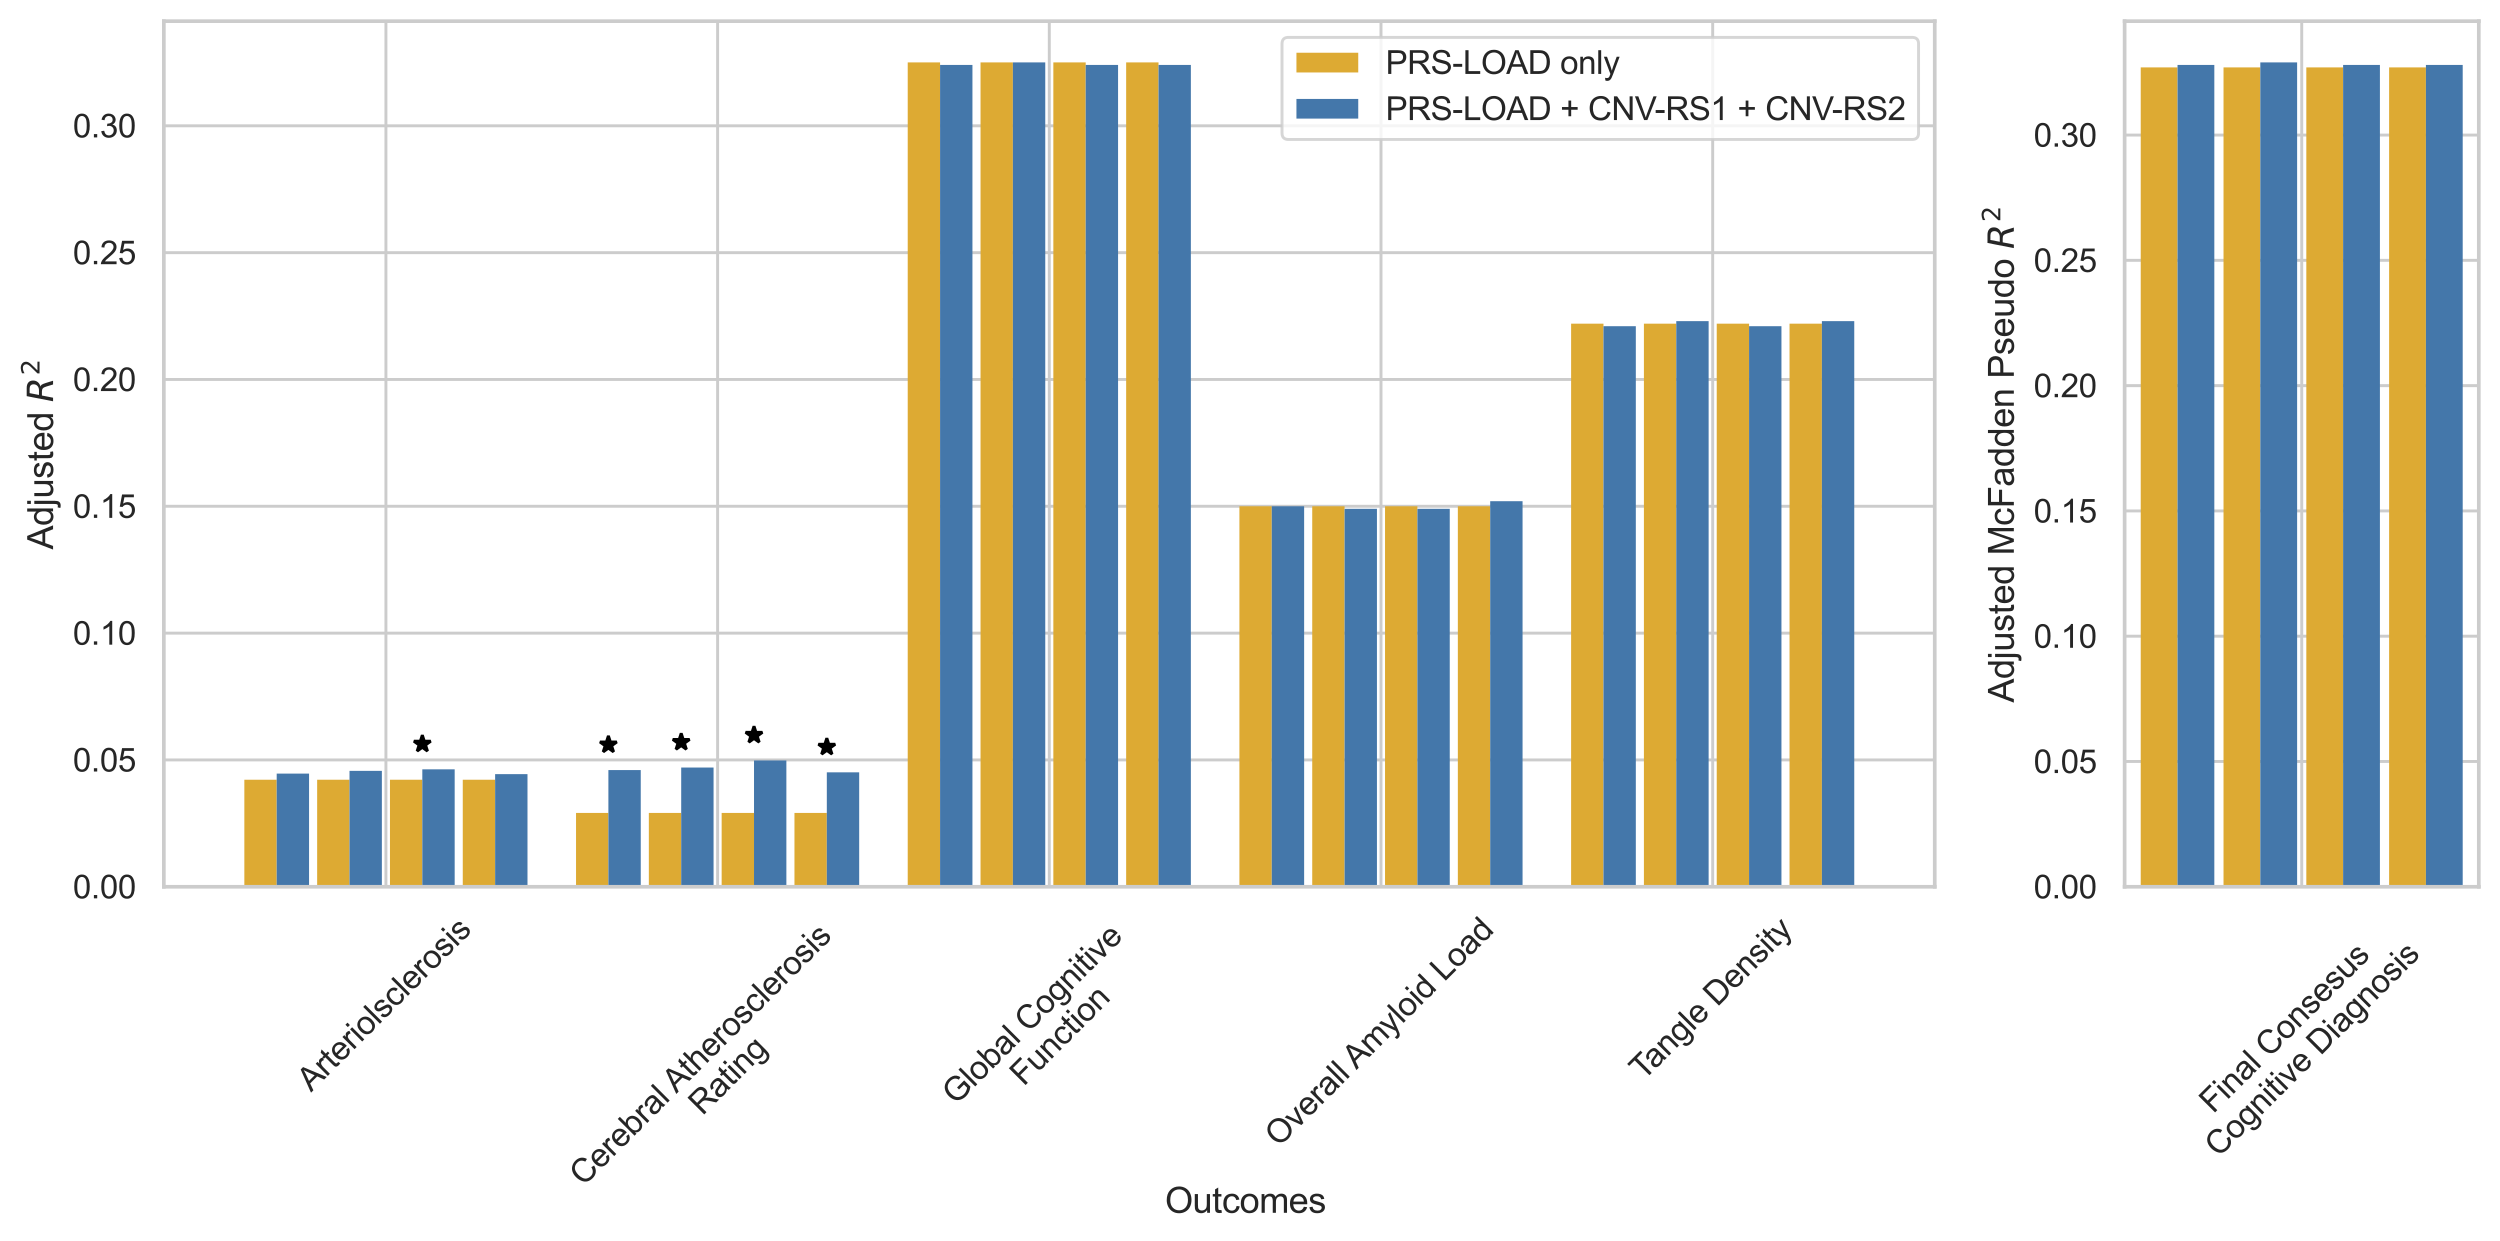 <?xml version="1.0" encoding="utf-8" standalone="no"?>
<!DOCTYPE svg PUBLIC "-//W3C//DTD SVG 1.1//EN"
  "http://www.w3.org/Graphics/SVG/1.1/DTD/svg11.dtd">
<svg height="421.647pt" version="1.1" viewBox="0 0 849.395 421.647" width="849.395pt" xmlns="http://www.w3.org/2000/svg" xmlns:xlink="http://www.w3.org/1999/xlink">
 <defs>
  <style type="text/css">*{stroke-linecap:butt;stroke-linejoin:round;}</style>
 </defs>
 <g id="figure_1">
  <g id="patch_1">
   <path d="M 0 421.647 
L 849.395 421.647 
L 849.395 0 
L 0 0 
z
" style="fill:#ffffff;"/>
  </g>
  <g id="axes_1">
   <g id="patch_2">
    <path d="M 55.667 301.282 
L 657.347 301.282 
L 657.347 7.2 
L 55.667 7.2 
z
" style="fill:#ffffff;"/>
   </g>
   <g id="matplotlib.axis_1">
    <g id="xtick_1">
     <g id="line2d_1">
      <path clip-path="url(#p9c1098bd70)" d="M 131.118 301.282 
L 131.118 7.2 
" style="fill:none;stroke:#cccccc;stroke-linecap:round;"/>
     </g>
     <g id="text_1">
      <!-- Arteriolsclerosis -->
      <g style="fill:#262626;" transform="translate(105.684 371.239)rotate(-45)scale(0.11 -0.11)">
       <defs>
        <path d="M -9 0 
L 1750 4581 
L 2403 4581 
L 4278 0 
L 3588 0 
L 3053 1388 
L 1138 1388 
L 634 0 
L -9 0 
z
M 1313 1881 
L 2866 1881 
L 2388 3150 
Q 2169 3728 2063 4100 
Q 1975 3659 1816 3225 
L 1313 1881 
z
" id="ArialMT-41" transform="scale(0.016)"/>
        <path d="M 416 0 
L 416 3319 
L 922 3319 
L 922 2816 
Q 1116 3169 1280 3281 
Q 1444 3394 1641 3394 
Q 1925 3394 2219 3213 
L 2025 2691 
Q 1819 2813 1613 2813 
Q 1428 2813 1281 2702 
Q 1134 2591 1072 2394 
Q 978 2094 978 1738 
L 978 0 
L 416 0 
z
" id="ArialMT-72" transform="scale(0.016)"/>
        <path d="M 1650 503 
L 1731 6 
Q 1494 -44 1306 -44 
Q 1000 -44 831 53 
Q 663 150 594 308 
Q 525 466 525 972 
L 525 2881 
L 113 2881 
L 113 3319 
L 525 3319 
L 525 4141 
L 1084 4478 
L 1084 3319 
L 1650 3319 
L 1650 2881 
L 1084 2881 
L 1084 941 
Q 1084 700 1114 631 
Q 1144 563 1211 522 
Q 1278 481 1403 481 
Q 1497 481 1650 503 
z
" id="ArialMT-74" transform="scale(0.016)"/>
        <path d="M 2694 1069 
L 3275 997 
Q 3138 488 2766 206 
Q 2394 -75 1816 -75 
Q 1088 -75 661 373 
Q 234 822 234 1631 
Q 234 2469 665 2931 
Q 1097 3394 1784 3394 
Q 2450 3394 2872 2941 
Q 3294 2488 3294 1666 
Q 3294 1616 3291 1516 
L 816 1516 
Q 847 969 1125 678 
Q 1403 388 1819 388 
Q 2128 388 2347 550 
Q 2566 713 2694 1069 
z
M 847 1978 
L 2700 1978 
Q 2663 2397 2488 2606 
Q 2219 2931 1791 2931 
Q 1403 2931 1139 2672 
Q 875 2413 847 1978 
z
" id="ArialMT-65" transform="scale(0.016)"/>
        <path d="M 425 3934 
L 425 4581 
L 988 4581 
L 988 3934 
L 425 3934 
z
M 425 0 
L 425 3319 
L 988 3319 
L 988 0 
L 425 0 
z
" id="ArialMT-69" transform="scale(0.016)"/>
        <path d="M 213 1659 
Q 213 2581 725 3025 
Q 1153 3394 1769 3394 
Q 2453 3394 2887 2945 
Q 3322 2497 3322 1706 
Q 3322 1066 3130 698 
Q 2938 331 2570 128 
Q 2203 -75 1769 -75 
Q 1072 -75 642 372 
Q 213 819 213 1659 
z
M 791 1659 
Q 791 1022 1069 705 
Q 1347 388 1769 388 
Q 2188 388 2466 706 
Q 2744 1025 2744 1678 
Q 2744 2294 2464 2611 
Q 2184 2928 1769 2928 
Q 1347 2928 1069 2612 
Q 791 2297 791 1659 
z
" id="ArialMT-6f" transform="scale(0.016)"/>
        <path d="M 409 0 
L 409 4581 
L 972 4581 
L 972 0 
L 409 0 
z
" id="ArialMT-6c" transform="scale(0.016)"/>
        <path d="M 197 991 
L 753 1078 
Q 800 744 1014 566 
Q 1228 388 1613 388 
Q 2000 388 2187 545 
Q 2375 703 2375 916 
Q 2375 1106 2209 1216 
Q 2094 1291 1634 1406 
Q 1016 1563 777 1677 
Q 538 1791 414 1992 
Q 291 2194 291 2438 
Q 291 2659 392 2848 
Q 494 3038 669 3163 
Q 800 3259 1026 3326 
Q 1253 3394 1513 3394 
Q 1903 3394 2198 3281 
Q 2494 3169 2634 2976 
Q 2775 2784 2828 2463 
L 2278 2388 
Q 2241 2644 2061 2787 
Q 1881 2931 1553 2931 
Q 1166 2931 1000 2803 
Q 834 2675 834 2503 
Q 834 2394 903 2306 
Q 972 2216 1119 2156 
Q 1203 2125 1616 2013 
Q 2213 1853 2448 1751 
Q 2684 1650 2818 1456 
Q 2953 1263 2953 975 
Q 2953 694 2789 445 
Q 2625 197 2315 61 
Q 2006 -75 1616 -75 
Q 969 -75 630 194 
Q 291 463 197 991 
z
" id="ArialMT-73" transform="scale(0.016)"/>
        <path d="M 2588 1216 
L 3141 1144 
Q 3050 572 2676 248 
Q 2303 -75 1759 -75 
Q 1078 -75 664 370 
Q 250 816 250 1647 
Q 250 2184 428 2587 
Q 606 2991 970 3192 
Q 1334 3394 1763 3394 
Q 2303 3394 2647 3120 
Q 2991 2847 3088 2344 
L 2541 2259 
Q 2463 2594 2264 2762 
Q 2066 2931 1784 2931 
Q 1359 2931 1093 2626 
Q 828 2322 828 1663 
Q 828 994 1084 691 
Q 1341 388 1753 388 
Q 2084 388 2306 591 
Q 2528 794 2588 1216 
z
" id="ArialMT-63" transform="scale(0.016)"/>
       </defs>
       <use xlink:href="#ArialMT-41"/>
       <use x="66.699" xlink:href="#ArialMT-72"/>
       <use x="100" xlink:href="#ArialMT-74"/>
       <use x="127.783" xlink:href="#ArialMT-65"/>
       <use x="183.398" xlink:href="#ArialMT-72"/>
       <use x="216.699" xlink:href="#ArialMT-69"/>
       <use x="238.916" xlink:href="#ArialMT-6f"/>
       <use x="294.531" xlink:href="#ArialMT-6c"/>
       <use x="316.748" xlink:href="#ArialMT-73"/>
       <use x="366.748" xlink:href="#ArialMT-63"/>
       <use x="416.748" xlink:href="#ArialMT-6c"/>
       <use x="438.965" xlink:href="#ArialMT-65"/>
       <use x="494.58" xlink:href="#ArialMT-72"/>
       <use x="527.881" xlink:href="#ArialMT-6f"/>
       <use x="583.496" xlink:href="#ArialMT-73"/>
       <use x="633.496" xlink:href="#ArialMT-69"/>
       <use x="655.713" xlink:href="#ArialMT-73"/>
      </g>
     </g>
    </g>
    <g id="xtick_2">
     <g id="line2d_2">
      <path clip-path="url(#p9c1098bd70)" d="M 243.812 301.282 
L 243.812 7.2 
" style="fill:none;stroke:#cccccc;stroke-linecap:round;"/>
     </g>
     <g id="text_2">
      <!-- Cerebral Atherosclerosis  -->
      <g style="fill:#262626;" transform="translate(198.219 403.239)rotate(-45)scale(0.11 -0.11)">
       <defs>
        <path d="M 3763 1606 
L 4369 1453 
Q 4178 706 3683 314 
Q 3188 -78 2472 -78 
Q 1731 -78 1267 223 
Q 803 525 561 1097 
Q 319 1669 319 2325 
Q 319 3041 592 3573 
Q 866 4106 1370 4382 
Q 1875 4659 2481 4659 
Q 3169 4659 3637 4309 
Q 4106 3959 4291 3325 
L 3694 3184 
Q 3534 3684 3231 3912 
Q 2928 4141 2469 4141 
Q 1941 4141 1586 3887 
Q 1231 3634 1087 3207 
Q 944 2781 944 2328 
Q 944 1744 1114 1308 
Q 1284 872 1643 656 
Q 2003 441 2422 441 
Q 2931 441 3284 734 
Q 3638 1028 3763 1606 
z
" id="ArialMT-43" transform="scale(0.016)"/>
        <path d="M 941 0 
L 419 0 
L 419 4581 
L 981 4581 
L 981 2947 
Q 1338 3394 1891 3394 
Q 2197 3394 2470 3270 
Q 2744 3147 2920 2923 
Q 3097 2700 3197 2384 
Q 3297 2069 3297 1709 
Q 3297 856 2875 390 
Q 2453 -75 1863 -75 
Q 1275 -75 941 416 
L 941 0 
z
M 934 1684 
Q 934 1088 1097 822 
Q 1363 388 1816 388 
Q 2184 388 2453 708 
Q 2722 1028 2722 1663 
Q 2722 2313 2464 2622 
Q 2206 2931 1841 2931 
Q 1472 2931 1203 2611 
Q 934 2291 934 1684 
z
" id="ArialMT-62" transform="scale(0.016)"/>
        <path d="M 2588 409 
Q 2275 144 1986 34 
Q 1697 -75 1366 -75 
Q 819 -75 525 192 
Q 231 459 231 875 
Q 231 1119 342 1320 
Q 453 1522 633 1644 
Q 813 1766 1038 1828 
Q 1203 1872 1538 1913 
Q 2219 1994 2541 2106 
Q 2544 2222 2544 2253 
Q 2544 2597 2384 2738 
Q 2169 2928 1744 2928 
Q 1347 2928 1158 2789 
Q 969 2650 878 2297 
L 328 2372 
Q 403 2725 575 2942 
Q 747 3159 1072 3276 
Q 1397 3394 1825 3394 
Q 2250 3394 2515 3294 
Q 2781 3194 2906 3042 
Q 3031 2891 3081 2659 
Q 3109 2516 3109 2141 
L 3109 1391 
Q 3109 606 3145 398 
Q 3181 191 3288 0 
L 2700 0 
Q 2613 175 2588 409 
z
M 2541 1666 
Q 2234 1541 1622 1453 
Q 1275 1403 1131 1340 
Q 988 1278 909 1158 
Q 831 1038 831 891 
Q 831 666 1001 516 
Q 1172 366 1500 366 
Q 1825 366 2078 508 
Q 2331 650 2450 897 
Q 2541 1088 2541 1459 
L 2541 1666 
z
" id="ArialMT-61" transform="scale(0.016)"/>
        <path id="ArialMT-20" transform="scale(0.016)"/>
        <path d="M 422 0 
L 422 4581 
L 984 4581 
L 984 2938 
Q 1378 3394 1978 3394 
Q 2347 3394 2619 3248 
Q 2891 3103 3008 2847 
Q 3125 2591 3125 2103 
L 3125 0 
L 2563 0 
L 2563 2103 
Q 2563 2525 2380 2717 
Q 2197 2909 1863 2909 
Q 1613 2909 1392 2779 
Q 1172 2650 1078 2428 
Q 984 2206 984 1816 
L 984 0 
L 422 0 
z
" id="ArialMT-68" transform="scale(0.016)"/>
       </defs>
       <use xlink:href="#ArialMT-43"/>
       <use x="72.217" xlink:href="#ArialMT-65"/>
       <use x="127.832" xlink:href="#ArialMT-72"/>
       <use x="161.133" xlink:href="#ArialMT-65"/>
       <use x="216.748" xlink:href="#ArialMT-62"/>
       <use x="272.363" xlink:href="#ArialMT-72"/>
       <use x="305.664" xlink:href="#ArialMT-61"/>
       <use x="361.279" xlink:href="#ArialMT-6c"/>
       <use x="383.496" xlink:href="#ArialMT-20"/>
       <use x="405.779" xlink:href="#ArialMT-41"/>
       <use x="472.479" xlink:href="#ArialMT-74"/>
       <use x="500.262" xlink:href="#ArialMT-68"/>
       <use x="555.877" xlink:href="#ArialMT-65"/>
       <use x="611.492" xlink:href="#ArialMT-72"/>
       <use x="644.793" xlink:href="#ArialMT-6f"/>
       <use x="700.408" xlink:href="#ArialMT-73"/>
       <use x="750.408" xlink:href="#ArialMT-63"/>
       <use x="800.408" xlink:href="#ArialMT-6c"/>
       <use x="822.625" xlink:href="#ArialMT-65"/>
       <use x="878.24" xlink:href="#ArialMT-72"/>
       <use x="911.541" xlink:href="#ArialMT-6f"/>
       <use x="967.156" xlink:href="#ArialMT-73"/>
       <use x="1017.156" xlink:href="#ArialMT-69"/>
       <use x="1039.373" xlink:href="#ArialMT-73"/>
       <use x="1089.373" xlink:href="#ArialMT-20"/>
      </g>
      <!-- Rating -->
      <g style="fill:#262626;" transform="translate(238.65 379.262)rotate(-45)scale(0.11 -0.11)">
       <defs>
        <path d="M 503 0 
L 503 4581 
L 2534 4581 
Q 3147 4581 3465 4457 
Q 3784 4334 3975 4021 
Q 4166 3709 4166 3331 
Q 4166 2844 3850 2509 
Q 3534 2175 2875 2084 
Q 3116 1969 3241 1856 
Q 3506 1613 3744 1247 
L 4541 0 
L 3778 0 
L 3172 953 
Q 2906 1366 2734 1584 
Q 2563 1803 2427 1890 
Q 2291 1978 2150 2013 
Q 2047 2034 1813 2034 
L 1109 2034 
L 1109 0 
L 503 0 
z
M 1109 2559 
L 2413 2559 
Q 2828 2559 3062 2645 
Q 3297 2731 3419 2920 
Q 3541 3109 3541 3331 
Q 3541 3656 3305 3865 
Q 3069 4075 2559 4075 
L 1109 4075 
L 1109 2559 
z
" id="ArialMT-52" transform="scale(0.016)"/>
        <path d="M 422 0 
L 422 3319 
L 928 3319 
L 928 2847 
Q 1294 3394 1984 3394 
Q 2284 3394 2536 3286 
Q 2788 3178 2913 3003 
Q 3038 2828 3088 2588 
Q 3119 2431 3119 2041 
L 3119 0 
L 2556 0 
L 2556 2019 
Q 2556 2363 2490 2533 
Q 2425 2703 2258 2804 
Q 2091 2906 1866 2906 
Q 1506 2906 1245 2678 
Q 984 2450 984 1813 
L 984 0 
L 422 0 
z
" id="ArialMT-6e" transform="scale(0.016)"/>
        <path d="M 319 -275 
L 866 -356 
Q 900 -609 1056 -725 
Q 1266 -881 1628 -881 
Q 2019 -881 2231 -725 
Q 2444 -569 2519 -288 
Q 2563 -116 2559 434 
Q 2191 0 1641 0 
Q 956 0 581 494 
Q 206 988 206 1678 
Q 206 2153 378 2554 
Q 550 2956 876 3175 
Q 1203 3394 1644 3394 
Q 2231 3394 2613 2919 
L 2613 3319 
L 3131 3319 
L 3131 450 
Q 3131 -325 2973 -648 
Q 2816 -972 2473 -1159 
Q 2131 -1347 1631 -1347 
Q 1038 -1347 672 -1080 
Q 306 -813 319 -275 
z
M 784 1719 
Q 784 1066 1043 766 
Q 1303 466 1694 466 
Q 2081 466 2343 764 
Q 2606 1063 2606 1700 
Q 2606 2309 2336 2618 
Q 2066 2928 1684 2928 
Q 1309 2928 1046 2623 
Q 784 2319 784 1719 
z
" id="ArialMT-67" transform="scale(0.016)"/>
       </defs>
       <use xlink:href="#ArialMT-52"/>
       <use x="72.217" xlink:href="#ArialMT-61"/>
       <use x="127.832" xlink:href="#ArialMT-74"/>
       <use x="155.615" xlink:href="#ArialMT-69"/>
       <use x="177.832" xlink:href="#ArialMT-6e"/>
       <use x="233.447" xlink:href="#ArialMT-67"/>
      </g>
     </g>
    </g>
    <g id="xtick_3">
     <g id="line2d_3">
      <path clip-path="url(#p9c1098bd70)" d="M 356.507 301.282 
L 356.507 7.2 
" style="fill:none;stroke:#cccccc;stroke-linecap:round;"/>
     </g>
     <g id="text_3">
      <!-- Global Cognitive  -->
      <g style="fill:#262626;" transform="translate(324.791 375.674)rotate(-45)scale(0.11 -0.11)">
       <defs>
        <path d="M 2638 1797 
L 2638 2334 
L 4578 2338 
L 4578 638 
Q 4131 281 3656 101 
Q 3181 -78 2681 -78 
Q 2006 -78 1454 211 
Q 903 500 622 1047 
Q 341 1594 341 2269 
Q 341 2938 620 3517 
Q 900 4097 1425 4378 
Q 1950 4659 2634 4659 
Q 3131 4659 3532 4498 
Q 3934 4338 4162 4050 
Q 4391 3763 4509 3300 
L 3963 3150 
Q 3859 3500 3706 3700 
Q 3553 3900 3268 4020 
Q 2984 4141 2638 4141 
Q 2222 4141 1919 4014 
Q 1616 3888 1430 3681 
Q 1244 3475 1141 3228 
Q 966 2803 966 2306 
Q 966 1694 1177 1281 
Q 1388 869 1791 669 
Q 2194 469 2647 469 
Q 3041 469 3416 620 
Q 3791 772 3984 944 
L 3984 1797 
L 2638 1797 
z
" id="ArialMT-47" transform="scale(0.016)"/>
        <path d="M 1344 0 
L 81 3319 
L 675 3319 
L 1388 1331 
Q 1503 1009 1600 663 
Q 1675 925 1809 1294 
L 2547 3319 
L 3125 3319 
L 1869 0 
L 1344 0 
z
" id="ArialMT-76" transform="scale(0.016)"/>
       </defs>
       <use xlink:href="#ArialMT-47"/>
       <use x="77.783" xlink:href="#ArialMT-6c"/>
       <use x="100" xlink:href="#ArialMT-6f"/>
       <use x="155.615" xlink:href="#ArialMT-62"/>
       <use x="211.23" xlink:href="#ArialMT-61"/>
       <use x="266.846" xlink:href="#ArialMT-6c"/>
       <use x="289.062" xlink:href="#ArialMT-20"/>
       <use x="316.846" xlink:href="#ArialMT-43"/>
       <use x="389.062" xlink:href="#ArialMT-6f"/>
       <use x="444.678" xlink:href="#ArialMT-67"/>
       <use x="500.293" xlink:href="#ArialMT-6e"/>
       <use x="555.908" xlink:href="#ArialMT-69"/>
       <use x="578.125" xlink:href="#ArialMT-74"/>
       <use x="605.908" xlink:href="#ArialMT-69"/>
       <use x="628.125" xlink:href="#ArialMT-76"/>
       <use x="678.125" xlink:href="#ArialMT-65"/>
       <use x="733.74" xlink:href="#ArialMT-20"/>
      </g>
      <!-- Function -->
      <g style="fill:#262626;" transform="translate(347.809 369.292)rotate(-45)scale(0.11 -0.11)">
       <defs>
        <path d="M 525 0 
L 525 4581 
L 3616 4581 
L 3616 4041 
L 1131 4041 
L 1131 2622 
L 3281 2622 
L 3281 2081 
L 1131 2081 
L 1131 0 
L 525 0 
z
" id="ArialMT-46" transform="scale(0.016)"/>
        <path d="M 2597 0 
L 2597 488 
Q 2209 -75 1544 -75 
Q 1250 -75 995 37 
Q 741 150 617 320 
Q 494 491 444 738 
Q 409 903 409 1263 
L 409 3319 
L 972 3319 
L 972 1478 
Q 972 1038 1006 884 
Q 1059 663 1231 536 
Q 1403 409 1656 409 
Q 1909 409 2131 539 
Q 2353 669 2445 892 
Q 2538 1116 2538 1541 
L 2538 3319 
L 3100 3319 
L 3100 0 
L 2597 0 
z
" id="ArialMT-75" transform="scale(0.016)"/>
       </defs>
       <use xlink:href="#ArialMT-46"/>
       <use x="61.084" xlink:href="#ArialMT-75"/>
       <use x="116.699" xlink:href="#ArialMT-6e"/>
       <use x="172.314" xlink:href="#ArialMT-63"/>
       <use x="222.314" xlink:href="#ArialMT-74"/>
       <use x="250.098" xlink:href="#ArialMT-69"/>
       <use x="272.314" xlink:href="#ArialMT-6f"/>
       <use x="327.93" xlink:href="#ArialMT-6e"/>
      </g>
     </g>
    </g>
    <g id="xtick_4">
     <g id="line2d_4">
      <path clip-path="url(#p9c1098bd70)" d="M 469.202 301.282 
L 469.202 7.2 
" style="fill:none;stroke:#cccccc;stroke-linecap:round;"/>
     </g>
     <g id="text_4">
      <!-- Overall Amyloid Load -->
      <g style="fill:#262626;" transform="translate(434.469 389.944)rotate(-45)scale(0.11 -0.11)">
       <defs>
        <path d="M 309 2231 
Q 309 3372 921 4017 
Q 1534 4663 2503 4663 
Q 3138 4663 3647 4359 
Q 4156 4056 4423 3514 
Q 4691 2972 4691 2284 
Q 4691 1588 4409 1038 
Q 4128 488 3612 205 
Q 3097 -78 2500 -78 
Q 1853 -78 1343 234 
Q 834 547 571 1087 
Q 309 1628 309 2231 
z
M 934 2222 
Q 934 1394 1379 917 
Q 1825 441 2497 441 
Q 3181 441 3623 922 
Q 4066 1403 4066 2288 
Q 4066 2847 3877 3264 
Q 3688 3681 3323 3911 
Q 2959 4141 2506 4141 
Q 1863 4141 1398 3698 
Q 934 3256 934 2222 
z
" id="ArialMT-4f" transform="scale(0.016)"/>
        <path d="M 422 0 
L 422 3319 
L 925 3319 
L 925 2853 
Q 1081 3097 1340 3245 
Q 1600 3394 1931 3394 
Q 2300 3394 2536 3241 
Q 2772 3088 2869 2813 
Q 3263 3394 3894 3394 
Q 4388 3394 4653 3120 
Q 4919 2847 4919 2278 
L 4919 0 
L 4359 0 
L 4359 2091 
Q 4359 2428 4304 2576 
Q 4250 2725 4106 2815 
Q 3963 2906 3769 2906 
Q 3419 2906 3187 2673 
Q 2956 2441 2956 1928 
L 2956 0 
L 2394 0 
L 2394 2156 
Q 2394 2531 2256 2718 
Q 2119 2906 1806 2906 
Q 1569 2906 1367 2781 
Q 1166 2656 1075 2415 
Q 984 2175 984 1722 
L 984 0 
L 422 0 
z
" id="ArialMT-6d" transform="scale(0.016)"/>
        <path d="M 397 -1278 
L 334 -750 
Q 519 -800 656 -800 
Q 844 -800 956 -737 
Q 1069 -675 1141 -563 
Q 1194 -478 1313 -144 
Q 1328 -97 1363 -6 
L 103 3319 
L 709 3319 
L 1400 1397 
Q 1534 1031 1641 628 
Q 1738 1016 1872 1384 
L 2581 3319 
L 3144 3319 
L 1881 -56 
Q 1678 -603 1566 -809 
Q 1416 -1088 1222 -1217 
Q 1028 -1347 759 -1347 
Q 597 -1347 397 -1278 
z
" id="ArialMT-79" transform="scale(0.016)"/>
        <path d="M 2575 0 
L 2575 419 
Q 2259 -75 1647 -75 
Q 1250 -75 917 144 
Q 584 363 401 755 
Q 219 1147 219 1656 
Q 219 2153 384 2558 
Q 550 2963 881 3178 
Q 1213 3394 1622 3394 
Q 1922 3394 2156 3267 
Q 2391 3141 2538 2938 
L 2538 4581 
L 3097 4581 
L 3097 0 
L 2575 0 
z
M 797 1656 
Q 797 1019 1065 703 
Q 1334 388 1700 388 
Q 2069 388 2326 689 
Q 2584 991 2584 1609 
Q 2584 2291 2321 2609 
Q 2059 2928 1675 2928 
Q 1300 2928 1048 2622 
Q 797 2316 797 1656 
z
" id="ArialMT-64" transform="scale(0.016)"/>
        <path d="M 469 0 
L 469 4581 
L 1075 4581 
L 1075 541 
L 3331 541 
L 3331 0 
L 469 0 
z
" id="ArialMT-4c" transform="scale(0.016)"/>
       </defs>
       <use xlink:href="#ArialMT-4f"/>
       <use x="77.783" xlink:href="#ArialMT-76"/>
       <use x="127.783" xlink:href="#ArialMT-65"/>
       <use x="183.398" xlink:href="#ArialMT-72"/>
       <use x="216.699" xlink:href="#ArialMT-61"/>
       <use x="272.314" xlink:href="#ArialMT-6c"/>
       <use x="294.531" xlink:href="#ArialMT-6c"/>
       <use x="316.748" xlink:href="#ArialMT-20"/>
       <use x="339.031" xlink:href="#ArialMT-41"/>
       <use x="405.73" xlink:href="#ArialMT-6d"/>
       <use x="489.031" xlink:href="#ArialMT-79"/>
       <use x="539.031" xlink:href="#ArialMT-6c"/>
       <use x="561.248" xlink:href="#ArialMT-6f"/>
       <use x="616.863" xlink:href="#ArialMT-69"/>
       <use x="639.08" xlink:href="#ArialMT-64"/>
       <use x="694.695" xlink:href="#ArialMT-20"/>
       <use x="722.479" xlink:href="#ArialMT-4c"/>
       <use x="778.094" xlink:href="#ArialMT-6f"/>
       <use x="833.709" xlink:href="#ArialMT-61"/>
       <use x="889.324" xlink:href="#ArialMT-64"/>
      </g>
     </g>
    </g>
    <g id="xtick_5">
     <g id="line2d_5">
      <path clip-path="url(#p9c1098bd70)" d="M 581.897 301.282 
L 581.897 7.2 
" style="fill:none;stroke:#cccccc;stroke-linecap:round;"/>
     </g>
     <g id="text_5">
      <!-- Tangle Density -->
      <g style="fill:#262626;" transform="translate(558.356 367.361)rotate(-45)scale(0.11 -0.11)">
       <defs>
        <path d="M 1659 0 
L 1659 4041 
L 150 4041 
L 150 4581 
L 3781 4581 
L 3781 4041 
L 2266 4041 
L 2266 0 
L 1659 0 
z
" id="ArialMT-54" transform="scale(0.016)"/>
        <path d="M 494 0 
L 494 4581 
L 2072 4581 
Q 2606 4581 2888 4516 
Q 3281 4425 3559 4188 
Q 3922 3881 4101 3404 
Q 4281 2928 4281 2316 
Q 4281 1794 4159 1391 
Q 4038 988 3847 723 
Q 3656 459 3429 307 
Q 3203 156 2883 78 
Q 2563 0 2147 0 
L 494 0 
z
M 1100 541 
L 2078 541 
Q 2531 541 2789 625 
Q 3047 709 3200 863 
Q 3416 1078 3536 1442 
Q 3656 1806 3656 2325 
Q 3656 3044 3420 3430 
Q 3184 3816 2847 3947 
Q 2603 4041 2063 4041 
L 1100 4041 
L 1100 541 
z
" id="ArialMT-44" transform="scale(0.016)"/>
       </defs>
       <use xlink:href="#ArialMT-54"/>
       <use x="49.959" xlink:href="#ArialMT-61"/>
       <use x="105.574" xlink:href="#ArialMT-6e"/>
       <use x="161.189" xlink:href="#ArialMT-67"/>
       <use x="216.805" xlink:href="#ArialMT-6c"/>
       <use x="239.021" xlink:href="#ArialMT-65"/>
       <use x="294.637" xlink:href="#ArialMT-20"/>
       <use x="322.42" xlink:href="#ArialMT-44"/>
       <use x="394.637" xlink:href="#ArialMT-65"/>
       <use x="450.252" xlink:href="#ArialMT-6e"/>
       <use x="505.867" xlink:href="#ArialMT-73"/>
       <use x="555.867" xlink:href="#ArialMT-69"/>
       <use x="578.084" xlink:href="#ArialMT-74"/>
       <use x="605.867" xlink:href="#ArialMT-79"/>
      </g>
     </g>
    </g>
   </g>
   <g id="matplotlib.axis_2">
    <g id="ytick_1">
     <g id="line2d_6">
      <path clip-path="url(#p9c1098bd70)" d="M 55.667 301.282 
L 657.347 301.282 
" style="fill:none;stroke:#cccccc;stroke-linecap:round;"/>
     </g>
     <g id="text_6">
      <!-- 0.00 -->
      <g style="fill:#262626;" transform="translate(24.76 305.219)scale(0.11 -0.11)">
       <defs>
        <path d="M 266 2259 
Q 266 3072 433 3567 
Q 600 4063 929 4331 
Q 1259 4600 1759 4600 
Q 2128 4600 2406 4451 
Q 2684 4303 2865 4023 
Q 3047 3744 3150 3342 
Q 3253 2941 3253 2259 
Q 3253 1453 3087 958 
Q 2922 463 2592 192 
Q 2263 -78 1759 -78 
Q 1097 -78 719 397 
Q 266 969 266 2259 
z
M 844 2259 
Q 844 1131 1108 757 
Q 1372 384 1759 384 
Q 2147 384 2411 759 
Q 2675 1134 2675 2259 
Q 2675 3391 2411 3762 
Q 2147 4134 1753 4134 
Q 1366 4134 1134 3806 
Q 844 3388 844 2259 
z
" id="ArialMT-30" transform="scale(0.016)"/>
        <path d="M 581 0 
L 581 641 
L 1222 641 
L 1222 0 
L 581 0 
z
" id="ArialMT-2e" transform="scale(0.016)"/>
       </defs>
       <use xlink:href="#ArialMT-30"/>
       <use x="55.615" xlink:href="#ArialMT-2e"/>
       <use x="83.398" xlink:href="#ArialMT-30"/>
       <use x="139.014" xlink:href="#ArialMT-30"/>
      </g>
     </g>
    </g>
    <g id="ytick_2">
     <g id="line2d_7">
      <path clip-path="url(#p9c1098bd70)" d="M 55.667 258.193 
L 657.347 258.193 
" style="fill:none;stroke:#cccccc;stroke-linecap:round;"/>
     </g>
     <g id="text_7">
      <!-- 0.05 -->
      <g style="fill:#262626;" transform="translate(24.76 262.13)scale(0.11 -0.11)">
       <defs>
        <path d="M 266 1200 
L 856 1250 
Q 922 819 1161 601 
Q 1400 384 1738 384 
Q 2144 384 2425 690 
Q 2706 997 2706 1503 
Q 2706 1984 2436 2262 
Q 2166 2541 1728 2541 
Q 1456 2541 1237 2417 
Q 1019 2294 894 2097 
L 366 2166 
L 809 4519 
L 3088 4519 
L 3088 3981 
L 1259 3981 
L 1013 2750 
Q 1425 3038 1878 3038 
Q 2478 3038 2890 2622 
Q 3303 2206 3303 1553 
Q 3303 931 2941 478 
Q 2500 -78 1738 -78 
Q 1113 -78 717 272 
Q 322 622 266 1200 
z
" id="ArialMT-35" transform="scale(0.016)"/>
       </defs>
       <use xlink:href="#ArialMT-30"/>
       <use x="55.615" xlink:href="#ArialMT-2e"/>
       <use x="83.398" xlink:href="#ArialMT-30"/>
       <use x="139.014" xlink:href="#ArialMT-35"/>
      </g>
     </g>
    </g>
    <g id="ytick_3">
     <g id="line2d_8">
      <path clip-path="url(#p9c1098bd70)" d="M 55.667 215.104 
L 657.347 215.104 
" style="fill:none;stroke:#cccccc;stroke-linecap:round;"/>
     </g>
     <g id="text_8">
      <!-- 0.10 -->
      <g style="fill:#262626;" transform="translate(24.76 219.041)scale(0.11 -0.11)">
       <defs>
        <path d="M 2384 0 
L 1822 0 
L 1822 3584 
Q 1619 3391 1289 3197 
Q 959 3003 697 2906 
L 697 3450 
Q 1169 3672 1522 3987 
Q 1875 4303 2022 4600 
L 2384 4600 
L 2384 0 
z
" id="ArialMT-31" transform="scale(0.016)"/>
       </defs>
       <use xlink:href="#ArialMT-30"/>
       <use x="55.615" xlink:href="#ArialMT-2e"/>
       <use x="83.398" xlink:href="#ArialMT-31"/>
       <use x="139.014" xlink:href="#ArialMT-30"/>
      </g>
     </g>
    </g>
    <g id="ytick_4">
     <g id="line2d_9">
      <path clip-path="url(#p9c1098bd70)" d="M 55.667 172.015 
L 657.347 172.015 
" style="fill:none;stroke:#cccccc;stroke-linecap:round;"/>
     </g>
     <g id="text_9">
      <!-- 0.15 -->
      <g style="fill:#262626;" transform="translate(24.76 175.952)scale(0.11 -0.11)">
       <use xlink:href="#ArialMT-30"/>
       <use x="55.615" xlink:href="#ArialMT-2e"/>
       <use x="83.398" xlink:href="#ArialMT-31"/>
       <use x="139.014" xlink:href="#ArialMT-35"/>
      </g>
     </g>
    </g>
    <g id="ytick_5">
     <g id="line2d_10">
      <path clip-path="url(#p9c1098bd70)" d="M 55.667 128.926 
L 657.347 128.926 
" style="fill:none;stroke:#cccccc;stroke-linecap:round;"/>
     </g>
     <g id="text_10">
      <!-- 0.20 -->
      <g style="fill:#262626;" transform="translate(24.76 132.863)scale(0.11 -0.11)">
       <defs>
        <path d="M 3222 541 
L 3222 0 
L 194 0 
Q 188 203 259 391 
Q 375 700 629 1000 
Q 884 1300 1366 1694 
Q 2113 2306 2375 2664 
Q 2638 3022 2638 3341 
Q 2638 3675 2398 3904 
Q 2159 4134 1775 4134 
Q 1369 4134 1125 3890 
Q 881 3647 878 3216 
L 300 3275 
Q 359 3922 746 4261 
Q 1134 4600 1788 4600 
Q 2447 4600 2831 4234 
Q 3216 3869 3216 3328 
Q 3216 3053 3103 2787 
Q 2991 2522 2730 2228 
Q 2469 1934 1863 1422 
Q 1356 997 1212 845 
Q 1069 694 975 541 
L 3222 541 
z
" id="ArialMT-32" transform="scale(0.016)"/>
       </defs>
       <use xlink:href="#ArialMT-30"/>
       <use x="55.615" xlink:href="#ArialMT-2e"/>
       <use x="83.398" xlink:href="#ArialMT-32"/>
       <use x="139.014" xlink:href="#ArialMT-30"/>
      </g>
     </g>
    </g>
    <g id="ytick_6">
     <g id="line2d_11">
      <path clip-path="url(#p9c1098bd70)" d="M 55.667 85.837 
L 657.347 85.837 
" style="fill:none;stroke:#cccccc;stroke-linecap:round;"/>
     </g>
     <g id="text_11">
      <!-- 0.25 -->
      <g style="fill:#262626;" transform="translate(24.76 89.774)scale(0.11 -0.11)">
       <use xlink:href="#ArialMT-30"/>
       <use x="55.615" xlink:href="#ArialMT-2e"/>
       <use x="83.398" xlink:href="#ArialMT-32"/>
       <use x="139.014" xlink:href="#ArialMT-35"/>
      </g>
     </g>
    </g>
    <g id="ytick_7">
     <g id="line2d_12">
      <path clip-path="url(#p9c1098bd70)" d="M 55.667 42.748 
L 657.347 42.748 
" style="fill:none;stroke:#cccccc;stroke-linecap:round;"/>
     </g>
     <g id="text_12">
      <!-- 0.30 -->
      <g style="fill:#262626;" transform="translate(24.76 46.685)scale(0.11 -0.11)">
       <defs>
        <path d="M 269 1209 
L 831 1284 
Q 928 806 1161 595 
Q 1394 384 1728 384 
Q 2125 384 2398 659 
Q 2672 934 2672 1341 
Q 2672 1728 2419 1979 
Q 2166 2231 1775 2231 
Q 1616 2231 1378 2169 
L 1441 2663 
Q 1497 2656 1531 2656 
Q 1891 2656 2178 2843 
Q 2466 3031 2466 3422 
Q 2466 3731 2256 3934 
Q 2047 4138 1716 4138 
Q 1388 4138 1169 3931 
Q 950 3725 888 3313 
L 325 3413 
Q 428 3978 793 4289 
Q 1159 4600 1703 4600 
Q 2078 4600 2393 4439 
Q 2709 4278 2876 4000 
Q 3044 3722 3044 3409 
Q 3044 3113 2884 2869 
Q 2725 2625 2413 2481 
Q 2819 2388 3044 2092 
Q 3269 1797 3269 1353 
Q 3269 753 2831 336 
Q 2394 -81 1725 -81 
Q 1122 -81 723 278 
Q 325 638 269 1209 
z
" id="ArialMT-33" transform="scale(0.016)"/>
       </defs>
       <use xlink:href="#ArialMT-30"/>
       <use x="55.615" xlink:href="#ArialMT-2e"/>
       <use x="83.398" xlink:href="#ArialMT-33"/>
       <use x="139.014" xlink:href="#ArialMT-30"/>
      </g>
     </g>
    </g>
    <g id="text_13">
     <!-- Adjusted $R^2$ -->
     <g style="fill:#262626;" transform="translate(18.12 186.701)rotate(-90)scale(0.12 -0.12)">
      <defs>
       <path d="M 419 3928 
L 419 4581 
L 981 4581 
L 981 3928 
L 419 3928 
z
M -294 -1288 
L -188 -809 
Q -19 -853 78 -853 
Q 250 -853 334 -739 
Q 419 -625 419 -169 
L 419 3319 
L 981 3319 
L 981 -181 
Q 981 -794 822 -1034 
Q 619 -1347 147 -1347 
Q -81 -1347 -294 -1288 
z
" id="ArialMT-6a" transform="scale(0.016)"/>
       <path d="M 1613 4147 
L 1294 2491 
L 2106 2491 
Q 2584 2491 2879 2755 
Q 3175 3019 3175 3444 
Q 3175 3784 2976 3965 
Q 2778 4147 2406 4147 
L 1613 4147 
z
M 2772 2241 
Q 2972 2194 3105 2009 
Q 3238 1825 3413 1275 
L 3809 0 
L 3144 0 
L 2778 1197 
Q 2638 1659 2453 1815 
Q 2269 1972 1888 1972 
L 1191 1972 
L 806 0 
L 172 0 
L 1081 4666 
L 2503 4666 
Q 3150 4666 3495 4373 
Q 3841 4081 3841 3531 
Q 3841 3044 3547 2687 
Q 3253 2331 2772 2241 
z
" id="DejaVuSans-Oblique-52" transform="scale(0.016)"/>
       <path d="M 1228 531 
L 3431 531 
L 3431 0 
L 469 0 
L 469 531 
Q 828 903 1448 1529 
Q 2069 2156 2228 2338 
Q 2531 2678 2651 2914 
Q 2772 3150 2772 3378 
Q 2772 3750 2511 3984 
Q 2250 4219 1831 4219 
Q 1534 4219 1204 4116 
Q 875 4013 500 3803 
L 500 4441 
Q 881 4594 1212 4672 
Q 1544 4750 1819 4750 
Q 2544 4750 2975 4387 
Q 3406 4025 3406 3419 
Q 3406 3131 3298 2873 
Q 3191 2616 2906 2266 
Q 2828 2175 2409 1742 
Q 1991 1309 1228 531 
z
" id="DejaVuSans-32" transform="scale(0.016)"/>
      </defs>
      <use transform="translate(0 0.766)" xlink:href="#ArialMT-41"/>
      <use transform="translate(66.699 0.766)" xlink:href="#ArialMT-64"/>
      <use transform="translate(122.314 0.766)" xlink:href="#ArialMT-6a"/>
      <use transform="translate(144.531 0.766)" xlink:href="#ArialMT-75"/>
      <use transform="translate(200.146 0.766)" xlink:href="#ArialMT-73"/>
      <use transform="translate(250.146 0.766)" xlink:href="#ArialMT-74"/>
      <use transform="translate(277.93 0.766)" xlink:href="#ArialMT-65"/>
      <use transform="translate(333.545 0.766)" xlink:href="#ArialMT-64"/>
      <use transform="translate(389.16 0.766)" xlink:href="#ArialMT-20"/>
      <use transform="translate(416.943 0.766)" xlink:href="#DejaVuSans-Oblique-52"/>
      <use transform="translate(493.443 39.047)scale(0.7)" xlink:href="#DejaVuSans-32"/>
     </g>
    </g>
   </g>
   <g id="patch_3">
    <path clip-path="url(#p9c1098bd70)" d="M 83.016 301.282 
L 94.011 301.282 
L 94.011 264.915 
L 83.016 264.915 
z
" style="fill:#ddaa33;"/>
   </g>
   <g id="patch_4">
    <path clip-path="url(#p9c1098bd70)" d="M 107.754 301.282 
L 118.749 301.282 
L 118.749 264.915 
L 107.754 264.915 
z
" style="fill:#ddaa33;"/>
   </g>
   <g id="patch_5">
    <path clip-path="url(#p9c1098bd70)" d="M 132.492 301.282 
L 143.486 301.282 
L 143.486 264.915 
L 132.492 264.915 
z
" style="fill:#ddaa33;"/>
   </g>
   <g id="patch_6">
    <path clip-path="url(#p9c1098bd70)" d="M 157.23 301.282 
L 168.224 301.282 
L 168.224 264.915 
L 157.23 264.915 
z
" style="fill:#ddaa33;"/>
   </g>
   <g id="patch_7">
    <path clip-path="url(#p9c1098bd70)" d="M 94.011 301.282 
L 105.005 301.282 
L 105.005 262.847 
L 94.011 262.847 
z
" style="fill:#4477aa;"/>
   </g>
   <g id="patch_8">
    <path clip-path="url(#p9c1098bd70)" d="M 118.749 301.282 
L 129.743 301.282 
L 129.743 261.899 
L 118.749 261.899 
z
" style="fill:#4477aa;"/>
   </g>
   <g id="patch_9">
    <path clip-path="url(#p9c1098bd70)" d="M 143.486 301.282 
L 154.481 301.282 
L 154.481 261.382 
L 143.486 261.382 
z
" style="fill:#4477aa;"/>
   </g>
   <g id="patch_10">
    <path clip-path="url(#p9c1098bd70)" d="M 168.224 301.282 
L 179.219 301.282 
L 179.219 263.019 
L 168.224 263.019 
z
" style="fill:#4477aa;"/>
   </g>
   <g id="patch_11">
    <path clip-path="url(#p9c1098bd70)" d="M 195.711 301.282 
L 206.705 301.282 
L 206.705 276.204 
L 195.711 276.204 
z
" style="fill:#ddaa33;"/>
   </g>
   <g id="patch_12">
    <path clip-path="url(#p9c1098bd70)" d="M 220.449 301.282 
L 231.443 301.282 
L 231.443 276.204 
L 220.449 276.204 
z
" style="fill:#ddaa33;"/>
   </g>
   <g id="patch_13">
    <path clip-path="url(#p9c1098bd70)" d="M 245.187 301.282 
L 256.181 301.282 
L 256.181 276.204 
L 245.187 276.204 
z
" style="fill:#ddaa33;"/>
   </g>
   <g id="patch_14">
    <path clip-path="url(#p9c1098bd70)" d="M 269.924 301.282 
L 280.919 301.282 
L 280.919 276.204 
L 269.924 276.204 
z
" style="fill:#ddaa33;"/>
   </g>
   <g id="patch_15">
    <path clip-path="url(#p9c1098bd70)" d="M 206.705 301.282 
L 217.7 301.282 
L 217.7 261.64 
L 206.705 261.64 
z
" style="fill:#4477aa;"/>
   </g>
   <g id="patch_16">
    <path clip-path="url(#p9c1098bd70)" d="M 231.443 301.282 
L 242.438 301.282 
L 242.438 260.778 
L 231.443 260.778 
z
" style="fill:#4477aa;"/>
   </g>
   <g id="patch_17">
    <path clip-path="url(#p9c1098bd70)" d="M 256.181 301.282 
L 267.176 301.282 
L 267.176 258.365 
L 256.181 258.365 
z
" style="fill:#4477aa;"/>
   </g>
   <g id="patch_18">
    <path clip-path="url(#p9c1098bd70)" d="M 280.919 301.282 
L 291.914 301.282 
L 291.914 262.416 
L 280.919 262.416 
z
" style="fill:#4477aa;"/>
   </g>
   <g id="patch_19">
    <path clip-path="url(#p9c1098bd70)" d="M 308.406 301.282 
L 319.4 301.282 
L 319.4 21.204 
L 308.406 21.204 
z
" style="fill:#ddaa33;"/>
   </g>
   <g id="patch_20">
    <path clip-path="url(#p9c1098bd70)" d="M 333.143 301.282 
L 344.138 301.282 
L 344.138 21.204 
L 333.143 21.204 
z
" style="fill:#ddaa33;"/>
   </g>
   <g id="patch_21">
    <path clip-path="url(#p9c1098bd70)" d="M 357.881 301.282 
L 368.876 301.282 
L 368.876 21.204 
L 357.881 21.204 
z
" style="fill:#ddaa33;"/>
   </g>
   <g id="patch_22">
    <path clip-path="url(#p9c1098bd70)" d="M 382.619 301.282 
L 393.614 301.282 
L 393.614 21.204 
L 382.619 21.204 
z
" style="fill:#ddaa33;"/>
   </g>
   <g id="patch_23">
    <path clip-path="url(#p9c1098bd70)" d="M 319.4 301.282 
L 330.395 301.282 
L 330.395 22.066 
L 319.4 22.066 
z
" style="fill:#4477aa;"/>
   </g>
   <g id="patch_24">
    <path clip-path="url(#p9c1098bd70)" d="M 344.138 301.282 
L 355.133 301.282 
L 355.133 21.204 
L 344.138 21.204 
z
" style="fill:#4477aa;"/>
   </g>
   <g id="patch_25">
    <path clip-path="url(#p9c1098bd70)" d="M 368.876 301.282 
L 379.871 301.282 
L 379.871 22.066 
L 368.876 22.066 
z
" style="fill:#4477aa;"/>
   </g>
   <g id="patch_26">
    <path clip-path="url(#p9c1098bd70)" d="M 393.614 301.282 
L 404.608 301.282 
L 404.608 22.066 
L 393.614 22.066 
z
" style="fill:#4477aa;"/>
   </g>
   <g id="patch_27">
    <path clip-path="url(#p9c1098bd70)" d="M 421.1 301.282 
L 432.095 301.282 
L 432.095 172.015 
L 421.1 172.015 
z
" style="fill:#ddaa33;"/>
   </g>
   <g id="patch_28">
    <path clip-path="url(#p9c1098bd70)" d="M 445.838 301.282 
L 456.833 301.282 
L 456.833 172.015 
L 445.838 172.015 
z
" style="fill:#ddaa33;"/>
   </g>
   <g id="patch_29">
    <path clip-path="url(#p9c1098bd70)" d="M 470.576 301.282 
L 481.571 301.282 
L 481.571 172.015 
L 470.576 172.015 
z
" style="fill:#ddaa33;"/>
   </g>
   <g id="patch_30">
    <path clip-path="url(#p9c1098bd70)" d="M 495.314 301.282 
L 506.309 301.282 
L 506.309 172.015 
L 495.314 172.015 
z
" style="fill:#ddaa33;"/>
   </g>
   <g id="patch_31">
    <path clip-path="url(#p9c1098bd70)" d="M 432.095 301.282 
L 443.09 301.282 
L 443.09 172.015 
L 432.095 172.015 
z
" style="fill:#4477aa;"/>
   </g>
   <g id="patch_32">
    <path clip-path="url(#p9c1098bd70)" d="M 456.833 301.282 
L 467.827 301.282 
L 467.827 172.877 
L 456.833 172.877 
z
" style="fill:#4477aa;"/>
   </g>
   <g id="patch_33">
    <path clip-path="url(#p9c1098bd70)" d="M 481.571 301.282 
L 492.565 301.282 
L 492.565 172.877 
L 481.571 172.877 
z
" style="fill:#4477aa;"/>
   </g>
   <g id="patch_34">
    <path clip-path="url(#p9c1098bd70)" d="M 506.309 301.282 
L 517.303 301.282 
L 517.303 170.292 
L 506.309 170.292 
z
" style="fill:#4477aa;"/>
   </g>
   <g id="patch_35">
    <path clip-path="url(#p9c1098bd70)" d="M 533.795 301.282 
L 544.79 301.282 
L 544.79 109.967 
L 533.795 109.967 
z
" style="fill:#ddaa33;"/>
   </g>
   <g id="patch_36">
    <path clip-path="url(#p9c1098bd70)" d="M 558.533 301.282 
L 569.528 301.282 
L 569.528 109.967 
L 558.533 109.967 
z
" style="fill:#ddaa33;"/>
   </g>
   <g id="patch_37">
    <path clip-path="url(#p9c1098bd70)" d="M 583.271 301.282 
L 594.265 301.282 
L 594.265 109.967 
L 583.271 109.967 
z
" style="fill:#ddaa33;"/>
   </g>
   <g id="patch_38">
    <path clip-path="url(#p9c1098bd70)" d="M 608.009 301.282 
L 619.003 301.282 
L 619.003 109.967 
L 608.009 109.967 
z
" style="fill:#ddaa33;"/>
   </g>
   <g id="patch_39">
    <path clip-path="url(#p9c1098bd70)" d="M 544.79 301.282 
L 555.784 301.282 
L 555.784 110.829 
L 544.79 110.829 
z
" style="fill:#4477aa;"/>
   </g>
   <g id="patch_40">
    <path clip-path="url(#p9c1098bd70)" d="M 569.528 301.282 
L 580.522 301.282 
L 580.522 109.105 
L 569.528 109.105 
z
" style="fill:#4477aa;"/>
   </g>
   <g id="patch_41">
    <path clip-path="url(#p9c1098bd70)" d="M 594.265 301.282 
L 605.26 301.282 
L 605.26 110.829 
L 594.265 110.829 
z
" style="fill:#4477aa;"/>
   </g>
   <g id="patch_42">
    <path clip-path="url(#p9c1098bd70)" d="M 619.003 301.282 
L 629.998 301.282 
L 629.998 109.105 
L 619.003 109.105 
z
" style="fill:#4477aa;"/>
   </g>
   <g id="line2d_13">
    <path clip-path="url(#p9c1098bd70)" d="M 143.486 252.764 
" style="fill:none;stroke:#000000;stroke-linecap:round;stroke-width:1.5;"/>
    <defs>
     <path d="M 0 -3 
L -0.674 -0.927 
L -2.853 -0.927 
L -1.09 0.354 
L -1.763 2.427 
L -0 1.146 
L 1.763 2.427 
L 1.09 0.354 
L 2.853 -0.927 
L 0.674 -0.927 
z
" id="m6f70400388" style="stroke:#000000;stroke-linejoin:bevel;"/>
    </defs>
    <g clip-path="url(#p9c1098bd70)">
     <use style="stroke:#000000;stroke-linejoin:bevel;" x="143.486" xlink:href="#m6f70400388" y="252.764"/>
    </g>
   </g>
   <g id="line2d_14">
    <path clip-path="url(#p9c1098bd70)" d="M 206.705 253.022 
" style="fill:none;stroke:#000000;stroke-linecap:round;stroke-width:1.5;"/>
    <g clip-path="url(#p9c1098bd70)">
     <use style="stroke:#000000;stroke-linejoin:bevel;" x="206.705" xlink:href="#m6f70400388" y="253.022"/>
    </g>
   </g>
   <g id="line2d_15">
    <path clip-path="url(#p9c1098bd70)" d="M 231.443 252.161 
" style="fill:none;stroke:#000000;stroke-linecap:round;stroke-width:1.5;"/>
    <g clip-path="url(#p9c1098bd70)">
     <use style="stroke:#000000;stroke-linejoin:bevel;" x="231.443" xlink:href="#m6f70400388" y="252.161"/>
    </g>
   </g>
   <g id="line2d_16">
    <path clip-path="url(#p9c1098bd70)" d="M 256.181 249.748 
" style="fill:none;stroke:#000000;stroke-linecap:round;stroke-width:1.5;"/>
    <g clip-path="url(#p9c1098bd70)">
     <use style="stroke:#000000;stroke-linejoin:bevel;" x="256.181" xlink:href="#m6f70400388" y="249.748"/>
    </g>
   </g>
   <g id="line2d_17">
    <path clip-path="url(#p9c1098bd70)" d="M 280.919 253.798 
" style="fill:none;stroke:#000000;stroke-linecap:round;stroke-width:1.5;"/>
    <g clip-path="url(#p9c1098bd70)">
     <use style="stroke:#000000;stroke-linejoin:bevel;" x="280.919" xlink:href="#m6f70400388" y="253.798"/>
    </g>
   </g>
   <g id="patch_43">
    <path d="M 55.667 301.282 
L 55.667 7.2 
" style="fill:none;stroke:#cccccc;stroke-linecap:square;stroke-linejoin:miter;stroke-width:1.25;"/>
   </g>
   <g id="patch_44">
    <path d="M 657.347 301.282 
L 657.347 7.2 
" style="fill:none;stroke:#cccccc;stroke-linecap:square;stroke-linejoin:miter;stroke-width:1.25;"/>
   </g>
   <g id="patch_45">
    <path d="M 55.667 301.282 
L 657.347 301.282 
" style="fill:none;stroke:#cccccc;stroke-linecap:square;stroke-linejoin:miter;stroke-width:1.25;"/>
   </g>
   <g id="patch_46">
    <path d="M 55.667 7.2 
L 657.347 7.2 
" style="fill:none;stroke:#cccccc;stroke-linecap:square;stroke-linejoin:miter;stroke-width:1.25;"/>
   </g>
   <g id="legend_1">
    <g id="patch_47">
     <path d="M 437.775 47.39 
L 649.647 47.39 
Q 651.847 47.39 651.847 45.19 
L 651.847 14.9 
Q 651.847 12.7 649.647 12.7 
L 437.775 12.7 
Q 435.575 12.7 435.575 14.9 
L 435.575 45.19 
Q 435.575 47.39 437.775 47.39 
z
" style="fill:#ffffff;opacity:0.8;stroke:#cccccc;stroke-linejoin:miter;"/>
    </g>
    <g id="patch_48">
     <path d="M 439.975 25.115 
L 461.975 25.115 
L 461.975 17.415 
L 439.975 17.415 
z
" style="fill:#ddaa33;stroke:#ffffff;stroke-linejoin:miter;"/>
    </g>
    <g id="text_14">
     <!-- PRS-LOAD only -->
     <g style="fill:#262626;" transform="translate(470.775 25.115)scale(0.11 -0.11)">
      <defs>
       <path d="M 494 0 
L 494 4581 
L 2222 4581 
Q 2678 4581 2919 4538 
Q 3256 4481 3484 4323 
Q 3713 4166 3852 3881 
Q 3991 3597 3991 3256 
Q 3991 2672 3619 2267 
Q 3247 1863 2275 1863 
L 1100 1863 
L 1100 0 
L 494 0 
z
M 1100 2403 
L 2284 2403 
Q 2872 2403 3119 2622 
Q 3366 2841 3366 3238 
Q 3366 3525 3220 3729 
Q 3075 3934 2838 4000 
Q 2684 4041 2272 4041 
L 1100 4041 
L 1100 2403 
z
" id="ArialMT-50" transform="scale(0.016)"/>
       <path d="M 288 1472 
L 859 1522 
Q 900 1178 1048 958 
Q 1197 738 1509 602 
Q 1822 466 2213 466 
Q 2559 466 2825 569 
Q 3091 672 3220 851 
Q 3350 1031 3350 1244 
Q 3350 1459 3225 1620 
Q 3100 1781 2813 1891 
Q 2628 1963 1997 2114 
Q 1366 2266 1113 2400 
Q 784 2572 623 2826 
Q 463 3081 463 3397 
Q 463 3744 659 4045 
Q 856 4347 1234 4503 
Q 1613 4659 2075 4659 
Q 2584 4659 2973 4495 
Q 3363 4331 3572 4012 
Q 3781 3694 3797 3291 
L 3216 3247 
Q 3169 3681 2898 3903 
Q 2628 4125 2100 4125 
Q 1550 4125 1298 3923 
Q 1047 3722 1047 3438 
Q 1047 3191 1225 3031 
Q 1400 2872 2139 2705 
Q 2878 2538 3153 2413 
Q 3553 2228 3743 1945 
Q 3934 1663 3934 1294 
Q 3934 928 3725 604 
Q 3516 281 3123 101 
Q 2731 -78 2241 -78 
Q 1619 -78 1198 103 
Q 778 284 539 648 
Q 300 1013 288 1472 
z
" id="ArialMT-53" transform="scale(0.016)"/>
       <path d="M 203 1375 
L 203 1941 
L 1931 1941 
L 1931 1375 
L 203 1375 
z
" id="ArialMT-2d" transform="scale(0.016)"/>
      </defs>
      <use xlink:href="#ArialMT-50"/>
      <use x="66.699" xlink:href="#ArialMT-52"/>
      <use x="138.916" xlink:href="#ArialMT-53"/>
      <use x="205.615" xlink:href="#ArialMT-2d"/>
      <use x="238.916" xlink:href="#ArialMT-4c"/>
      <use x="294.531" xlink:href="#ArialMT-4f"/>
      <use x="372.314" xlink:href="#ArialMT-41"/>
      <use x="439.014" xlink:href="#ArialMT-44"/>
      <use x="511.23" xlink:href="#ArialMT-20"/>
      <use x="539.014" xlink:href="#ArialMT-6f"/>
      <use x="594.629" xlink:href="#ArialMT-6e"/>
      <use x="650.244" xlink:href="#ArialMT-6c"/>
      <use x="672.461" xlink:href="#ArialMT-79"/>
     </g>
    </g>
    <g id="patch_49">
     <path d="M 439.975 40.803 
L 461.975 40.803 
L 461.975 33.103 
L 439.975 33.103 
z
" style="fill:#4477aa;stroke:#ffffff;stroke-linejoin:miter;"/>
    </g>
    <g id="text_15">
     <!-- PRS-LOAD + CNV-RS1 + CNV-RS2 -->
     <g style="fill:#262626;" transform="translate(470.775 40.803)scale(0.11 -0.11)">
      <defs>
       <path d="M 1603 741 
L 1603 1997 
L 356 1997 
L 356 2522 
L 1603 2522 
L 1603 3769 
L 2134 3769 
L 2134 2522 
L 3381 2522 
L 3381 1997 
L 2134 1997 
L 2134 741 
L 1603 741 
z
" id="ArialMT-2b" transform="scale(0.016)"/>
       <path d="M 488 0 
L 488 4581 
L 1109 4581 
L 3516 984 
L 3516 4581 
L 4097 4581 
L 4097 0 
L 3475 0 
L 1069 3600 
L 1069 0 
L 488 0 
z
" id="ArialMT-4e" transform="scale(0.016)"/>
       <path d="M 1803 0 
L 28 4581 
L 684 4581 
L 1875 1253 
Q 2019 853 2116 503 
Q 2222 878 2363 1253 
L 3600 4581 
L 4219 4581 
L 2425 0 
L 1803 0 
z
" id="ArialMT-56" transform="scale(0.016)"/>
      </defs>
      <use xlink:href="#ArialMT-50"/>
      <use x="66.699" xlink:href="#ArialMT-52"/>
      <use x="138.916" xlink:href="#ArialMT-53"/>
      <use x="205.615" xlink:href="#ArialMT-2d"/>
      <use x="238.916" xlink:href="#ArialMT-4c"/>
      <use x="294.531" xlink:href="#ArialMT-4f"/>
      <use x="372.314" xlink:href="#ArialMT-41"/>
      <use x="439.014" xlink:href="#ArialMT-44"/>
      <use x="511.23" xlink:href="#ArialMT-20"/>
      <use x="539.014" xlink:href="#ArialMT-2b"/>
      <use x="597.412" xlink:href="#ArialMT-20"/>
      <use x="625.195" xlink:href="#ArialMT-43"/>
      <use x="697.412" xlink:href="#ArialMT-4e"/>
      <use x="769.629" xlink:href="#ArialMT-56"/>
      <use x="830.828" xlink:href="#ArialMT-2d"/>
      <use x="864.129" xlink:href="#ArialMT-52"/>
      <use x="936.346" xlink:href="#ArialMT-53"/>
      <use x="1003.045" xlink:href="#ArialMT-31"/>
      <use x="1058.66" xlink:href="#ArialMT-20"/>
      <use x="1086.443" xlink:href="#ArialMT-2b"/>
      <use x="1144.842" xlink:href="#ArialMT-20"/>
      <use x="1172.625" xlink:href="#ArialMT-43"/>
      <use x="1244.842" xlink:href="#ArialMT-4e"/>
      <use x="1317.059" xlink:href="#ArialMT-56"/>
      <use x="1378.258" xlink:href="#ArialMT-2d"/>
      <use x="1411.559" xlink:href="#ArialMT-52"/>
      <use x="1483.775" xlink:href="#ArialMT-53"/>
      <use x="1550.475" xlink:href="#ArialMT-32"/>
     </g>
    </g>
   </g>
  </g>
  <g id="axes_2">
   <g id="patch_50">
    <path d="M 721.859 301.282 
L 842.195 301.282 
L 842.195 7.2 
L 721.859 7.2 
z
" style="fill:#ffffff;"/>
   </g>
   <g id="matplotlib.axis_3">
    <g id="xtick_6">
     <g id="line2d_18">
      <path clip-path="url(#p24755ae123)" d="M 782.027 301.282 
L 782.027 7.2 
" style="fill:none;stroke:#cccccc;stroke-linecap:round;"/>
     </g>
     <g id="text_16">
      <!-- Final Consesus  -->
      <g style="fill:#262626;" transform="translate(751.939 378.602)rotate(-45)scale(0.11 -0.11)">
       <use xlink:href="#ArialMT-46"/>
       <use x="61.084" xlink:href="#ArialMT-69"/>
       <use x="83.301" xlink:href="#ArialMT-6e"/>
       <use x="138.916" xlink:href="#ArialMT-61"/>
       <use x="194.531" xlink:href="#ArialMT-6c"/>
       <use x="216.748" xlink:href="#ArialMT-20"/>
       <use x="244.531" xlink:href="#ArialMT-43"/>
       <use x="316.748" xlink:href="#ArialMT-6f"/>
       <use x="372.363" xlink:href="#ArialMT-6e"/>
       <use x="427.979" xlink:href="#ArialMT-73"/>
       <use x="477.979" xlink:href="#ArialMT-65"/>
       <use x="533.594" xlink:href="#ArialMT-73"/>
       <use x="583.594" xlink:href="#ArialMT-75"/>
       <use x="639.209" xlink:href="#ArialMT-73"/>
       <use x="689.209" xlink:href="#ArialMT-20"/>
      </g>
      <!-- Cognitive Diagnosis -->
      <g style="fill:#262626;" transform="translate(753.793 393.43)rotate(-45)scale(0.11 -0.11)">
       <use xlink:href="#ArialMT-43"/>
       <use x="72.217" xlink:href="#ArialMT-6f"/>
       <use x="127.832" xlink:href="#ArialMT-67"/>
       <use x="183.447" xlink:href="#ArialMT-6e"/>
       <use x="239.062" xlink:href="#ArialMT-69"/>
       <use x="261.279" xlink:href="#ArialMT-74"/>
       <use x="289.062" xlink:href="#ArialMT-69"/>
       <use x="311.279" xlink:href="#ArialMT-76"/>
       <use x="361.279" xlink:href="#ArialMT-65"/>
       <use x="416.895" xlink:href="#ArialMT-20"/>
       <use x="444.678" xlink:href="#ArialMT-44"/>
       <use x="516.895" xlink:href="#ArialMT-69"/>
       <use x="539.111" xlink:href="#ArialMT-61"/>
       <use x="594.727" xlink:href="#ArialMT-67"/>
       <use x="650.342" xlink:href="#ArialMT-6e"/>
       <use x="705.957" xlink:href="#ArialMT-6f"/>
       <use x="761.572" xlink:href="#ArialMT-73"/>
       <use x="811.572" xlink:href="#ArialMT-69"/>
       <use x="833.789" xlink:href="#ArialMT-73"/>
      </g>
     </g>
    </g>
   </g>
   <g id="matplotlib.axis_4">
    <g id="ytick_8">
     <g id="line2d_19">
      <path clip-path="url(#p24755ae123)" d="M 721.859 301.282 
L 842.195 301.282 
" style="fill:none;stroke:#cccccc;stroke-linecap:round;"/>
     </g>
     <g id="text_17">
      <!-- 0.00 -->
      <g style="fill:#262626;" transform="translate(690.952 305.219)scale(0.11 -0.11)">
       <use xlink:href="#ArialMT-30"/>
       <use x="55.615" xlink:href="#ArialMT-2e"/>
       <use x="83.398" xlink:href="#ArialMT-30"/>
       <use x="139.014" xlink:href="#ArialMT-30"/>
      </g>
     </g>
    </g>
    <g id="ytick_9">
     <g id="line2d_20">
      <path clip-path="url(#p24755ae123)" d="M 721.859 258.717 
L 842.195 258.717 
" style="fill:none;stroke:#cccccc;stroke-linecap:round;"/>
     </g>
     <g id="text_18">
      <!-- 0.05 -->
      <g style="fill:#262626;" transform="translate(690.952 262.654)scale(0.11 -0.11)">
       <use xlink:href="#ArialMT-30"/>
       <use x="55.615" xlink:href="#ArialMT-2e"/>
       <use x="83.398" xlink:href="#ArialMT-30"/>
       <use x="139.014" xlink:href="#ArialMT-35"/>
      </g>
     </g>
    </g>
    <g id="ytick_10">
     <g id="line2d_21">
      <path clip-path="url(#p24755ae123)" d="M 721.859 216.152 
L 842.195 216.152 
" style="fill:none;stroke:#cccccc;stroke-linecap:round;"/>
     </g>
     <g id="text_19">
      <!-- 0.10 -->
      <g style="fill:#262626;" transform="translate(690.952 220.089)scale(0.11 -0.11)">
       <use xlink:href="#ArialMT-30"/>
       <use x="55.615" xlink:href="#ArialMT-2e"/>
       <use x="83.398" xlink:href="#ArialMT-31"/>
       <use x="139.014" xlink:href="#ArialMT-30"/>
      </g>
     </g>
    </g>
    <g id="ytick_11">
     <g id="line2d_22">
      <path clip-path="url(#p24755ae123)" d="M 721.859 173.587 
L 842.195 173.587 
" style="fill:none;stroke:#cccccc;stroke-linecap:round;"/>
     </g>
     <g id="text_20">
      <!-- 0.15 -->
      <g style="fill:#262626;" transform="translate(690.952 177.524)scale(0.11 -0.11)">
       <use xlink:href="#ArialMT-30"/>
       <use x="55.615" xlink:href="#ArialMT-2e"/>
       <use x="83.398" xlink:href="#ArialMT-31"/>
       <use x="139.014" xlink:href="#ArialMT-35"/>
      </g>
     </g>
    </g>
    <g id="ytick_12">
     <g id="line2d_23">
      <path clip-path="url(#p24755ae123)" d="M 721.859 131.022 
L 842.195 131.022 
" style="fill:none;stroke:#cccccc;stroke-linecap:round;"/>
     </g>
     <g id="text_21">
      <!-- 0.20 -->
      <g style="fill:#262626;" transform="translate(690.952 134.959)scale(0.11 -0.11)">
       <use xlink:href="#ArialMT-30"/>
       <use x="55.615" xlink:href="#ArialMT-2e"/>
       <use x="83.398" xlink:href="#ArialMT-32"/>
       <use x="139.014" xlink:href="#ArialMT-30"/>
      </g>
     </g>
    </g>
    <g id="ytick_13">
     <g id="line2d_24">
      <path clip-path="url(#p24755ae123)" d="M 721.859 88.457 
L 842.195 88.457 
" style="fill:none;stroke:#cccccc;stroke-linecap:round;"/>
     </g>
     <g id="text_22">
      <!-- 0.25 -->
      <g style="fill:#262626;" transform="translate(690.952 92.394)scale(0.11 -0.11)">
       <use xlink:href="#ArialMT-30"/>
       <use x="55.615" xlink:href="#ArialMT-2e"/>
       <use x="83.398" xlink:href="#ArialMT-32"/>
       <use x="139.014" xlink:href="#ArialMT-35"/>
      </g>
     </g>
    </g>
    <g id="ytick_14">
     <g id="line2d_25">
      <path clip-path="url(#p24755ae123)" d="M 721.859 45.892 
L 842.195 45.892 
" style="fill:none;stroke:#cccccc;stroke-linecap:round;"/>
     </g>
     <g id="text_23">
      <!-- 0.30 -->
      <g style="fill:#262626;" transform="translate(690.952 49.828)scale(0.11 -0.11)">
       <use xlink:href="#ArialMT-30"/>
       <use x="55.615" xlink:href="#ArialMT-2e"/>
       <use x="83.398" xlink:href="#ArialMT-33"/>
       <use x="139.014" xlink:href="#ArialMT-30"/>
      </g>
     </g>
    </g>
    <g id="text_24">
     <!-- Adjusted McFadden Pseudo $R^2$ -->
     <g style="fill:#262626;" transform="translate(684.312 238.721)rotate(-90)scale(0.12 -0.12)">
      <defs>
       <path d="M 475 0 
L 475 4581 
L 1388 4581 
L 2472 1338 
Q 2622 884 2691 659 
Q 2769 909 2934 1394 
L 4031 4581 
L 4847 4581 
L 4847 0 
L 4263 0 
L 4263 3834 
L 2931 0 
L 2384 0 
L 1059 3900 
L 1059 0 
L 475 0 
z
" id="ArialMT-4d" transform="scale(0.016)"/>
      </defs>
      <use transform="translate(0 0.766)" xlink:href="#ArialMT-41"/>
      <use transform="translate(66.699 0.766)" xlink:href="#ArialMT-64"/>
      <use transform="translate(122.314 0.766)" xlink:href="#ArialMT-6a"/>
      <use transform="translate(144.531 0.766)" xlink:href="#ArialMT-75"/>
      <use transform="translate(200.146 0.766)" xlink:href="#ArialMT-73"/>
      <use transform="translate(250.146 0.766)" xlink:href="#ArialMT-74"/>
      <use transform="translate(277.93 0.766)" xlink:href="#ArialMT-65"/>
      <use transform="translate(333.545 0.766)" xlink:href="#ArialMT-64"/>
      <use transform="translate(389.16 0.766)" xlink:href="#ArialMT-20"/>
      <use transform="translate(416.943 0.766)" xlink:href="#ArialMT-4d"/>
      <use transform="translate(500.244 0.766)" xlink:href="#ArialMT-63"/>
      <use transform="translate(550.244 0.766)" xlink:href="#ArialMT-46"/>
      <use transform="translate(611.328 0.766)" xlink:href="#ArialMT-61"/>
      <use transform="translate(666.943 0.766)" xlink:href="#ArialMT-64"/>
      <use transform="translate(722.559 0.766)" xlink:href="#ArialMT-64"/>
      <use transform="translate(778.174 0.766)" xlink:href="#ArialMT-65"/>
      <use transform="translate(833.789 0.766)" xlink:href="#ArialMT-6e"/>
      <use transform="translate(889.404 0.766)" xlink:href="#ArialMT-20"/>
      <use transform="translate(917.188 0.766)" xlink:href="#ArialMT-50"/>
      <use transform="translate(983.887 0.766)" xlink:href="#ArialMT-73"/>
      <use transform="translate(1033.887 0.766)" xlink:href="#ArialMT-65"/>
      <use transform="translate(1089.502 0.766)" xlink:href="#ArialMT-75"/>
      <use transform="translate(1145.117 0.766)" xlink:href="#ArialMT-64"/>
      <use transform="translate(1200.732 0.766)" xlink:href="#ArialMT-6f"/>
      <use transform="translate(1256.348 0.766)" xlink:href="#ArialMT-20"/>
      <use transform="translate(1284.131 0.766)" xlink:href="#DejaVuSans-Oblique-52"/>
      <use transform="translate(1360.63 39.047)scale(0.7)" xlink:href="#DejaVuSans-32"/>
     </g>
    </g>
   </g>
   <g id="patch_51">
    <path clip-path="url(#p24755ae123)" d="M 727.329 301.282 
L 739.831 301.282 
L 739.831 22.907 
L 727.329 22.907 
z
" style="fill:#ddaa33;"/>
   </g>
   <g id="patch_52">
    <path clip-path="url(#p24755ae123)" d="M 755.459 301.282 
L 767.962 301.282 
L 767.962 22.907 
L 755.459 22.907 
z
" style="fill:#ddaa33;"/>
   </g>
   <g id="patch_53">
    <path clip-path="url(#p24755ae123)" d="M 783.59 301.282 
L 796.092 301.282 
L 796.092 22.907 
L 783.59 22.907 
z
" style="fill:#ddaa33;"/>
   </g>
   <g id="patch_54">
    <path clip-path="url(#p24755ae123)" d="M 811.72 301.282 
L 824.223 301.282 
L 824.223 22.907 
L 811.72 22.907 
z
" style="fill:#ddaa33;"/>
   </g>
   <g id="patch_55">
    <path clip-path="url(#p24755ae123)" d="M 739.831 301.282 
L 752.334 301.282 
L 752.334 22.055 
L 739.831 22.055 
z
" style="fill:#4477aa;"/>
   </g>
   <g id="patch_56">
    <path clip-path="url(#p24755ae123)" d="M 767.962 301.282 
L 780.464 301.282 
L 780.464 21.204 
L 767.962 21.204 
z
" style="fill:#4477aa;"/>
   </g>
   <g id="patch_57">
    <path clip-path="url(#p24755ae123)" d="M 796.092 301.282 
L 808.595 301.282 
L 808.595 22.055 
L 796.092 22.055 
z
" style="fill:#4477aa;"/>
   </g>
   <g id="patch_58">
    <path clip-path="url(#p24755ae123)" d="M 824.223 301.282 
L 836.725 301.282 
L 836.725 22.055 
L 824.223 22.055 
z
" style="fill:#4477aa;"/>
   </g>
   <g id="patch_59">
    <path d="M 721.859 301.282 
L 721.859 7.2 
" style="fill:none;stroke:#cccccc;stroke-linecap:square;stroke-linejoin:miter;stroke-width:1.25;"/>
   </g>
   <g id="patch_60">
    <path d="M 842.195 301.282 
L 842.195 7.2 
" style="fill:none;stroke:#cccccc;stroke-linecap:square;stroke-linejoin:miter;stroke-width:1.25;"/>
   </g>
   <g id="patch_61">
    <path d="M 721.859 301.282 
L 842.195 301.282 
" style="fill:none;stroke:#cccccc;stroke-linecap:square;stroke-linejoin:miter;stroke-width:1.25;"/>
   </g>
   <g id="patch_62">
    <path d="M 721.859 7.2 
L 842.195 7.2 
" style="fill:none;stroke:#cccccc;stroke-linecap:square;stroke-linejoin:miter;stroke-width:1.25;"/>
   </g>
  </g>
  <g id="text_25">
   <!-- Outcomes -->
   <g style="fill:#262626;" transform="translate(395.814 412.062)scale(0.12 -0.12)">
    <use xlink:href="#ArialMT-4f"/>
    <use x="77.783" xlink:href="#ArialMT-75"/>
    <use x="133.398" xlink:href="#ArialMT-74"/>
    <use x="161.182" xlink:href="#ArialMT-63"/>
    <use x="211.182" xlink:href="#ArialMT-6f"/>
    <use x="266.797" xlink:href="#ArialMT-6d"/>
    <use x="350.098" xlink:href="#ArialMT-65"/>
    <use x="405.713" xlink:href="#ArialMT-73"/>
   </g>
  </g>
 </g>
 <defs>
  <clipPath id="p9c1098bd70">
   <rect height="294.082" width="601.68" x="55.667" y="7.2"/>
  </clipPath>
  <clipPath id="p24755ae123">
   <rect height="294.082" width="120.336" x="721.859" y="7.2"/>
  </clipPath>
 </defs>
</svg>
